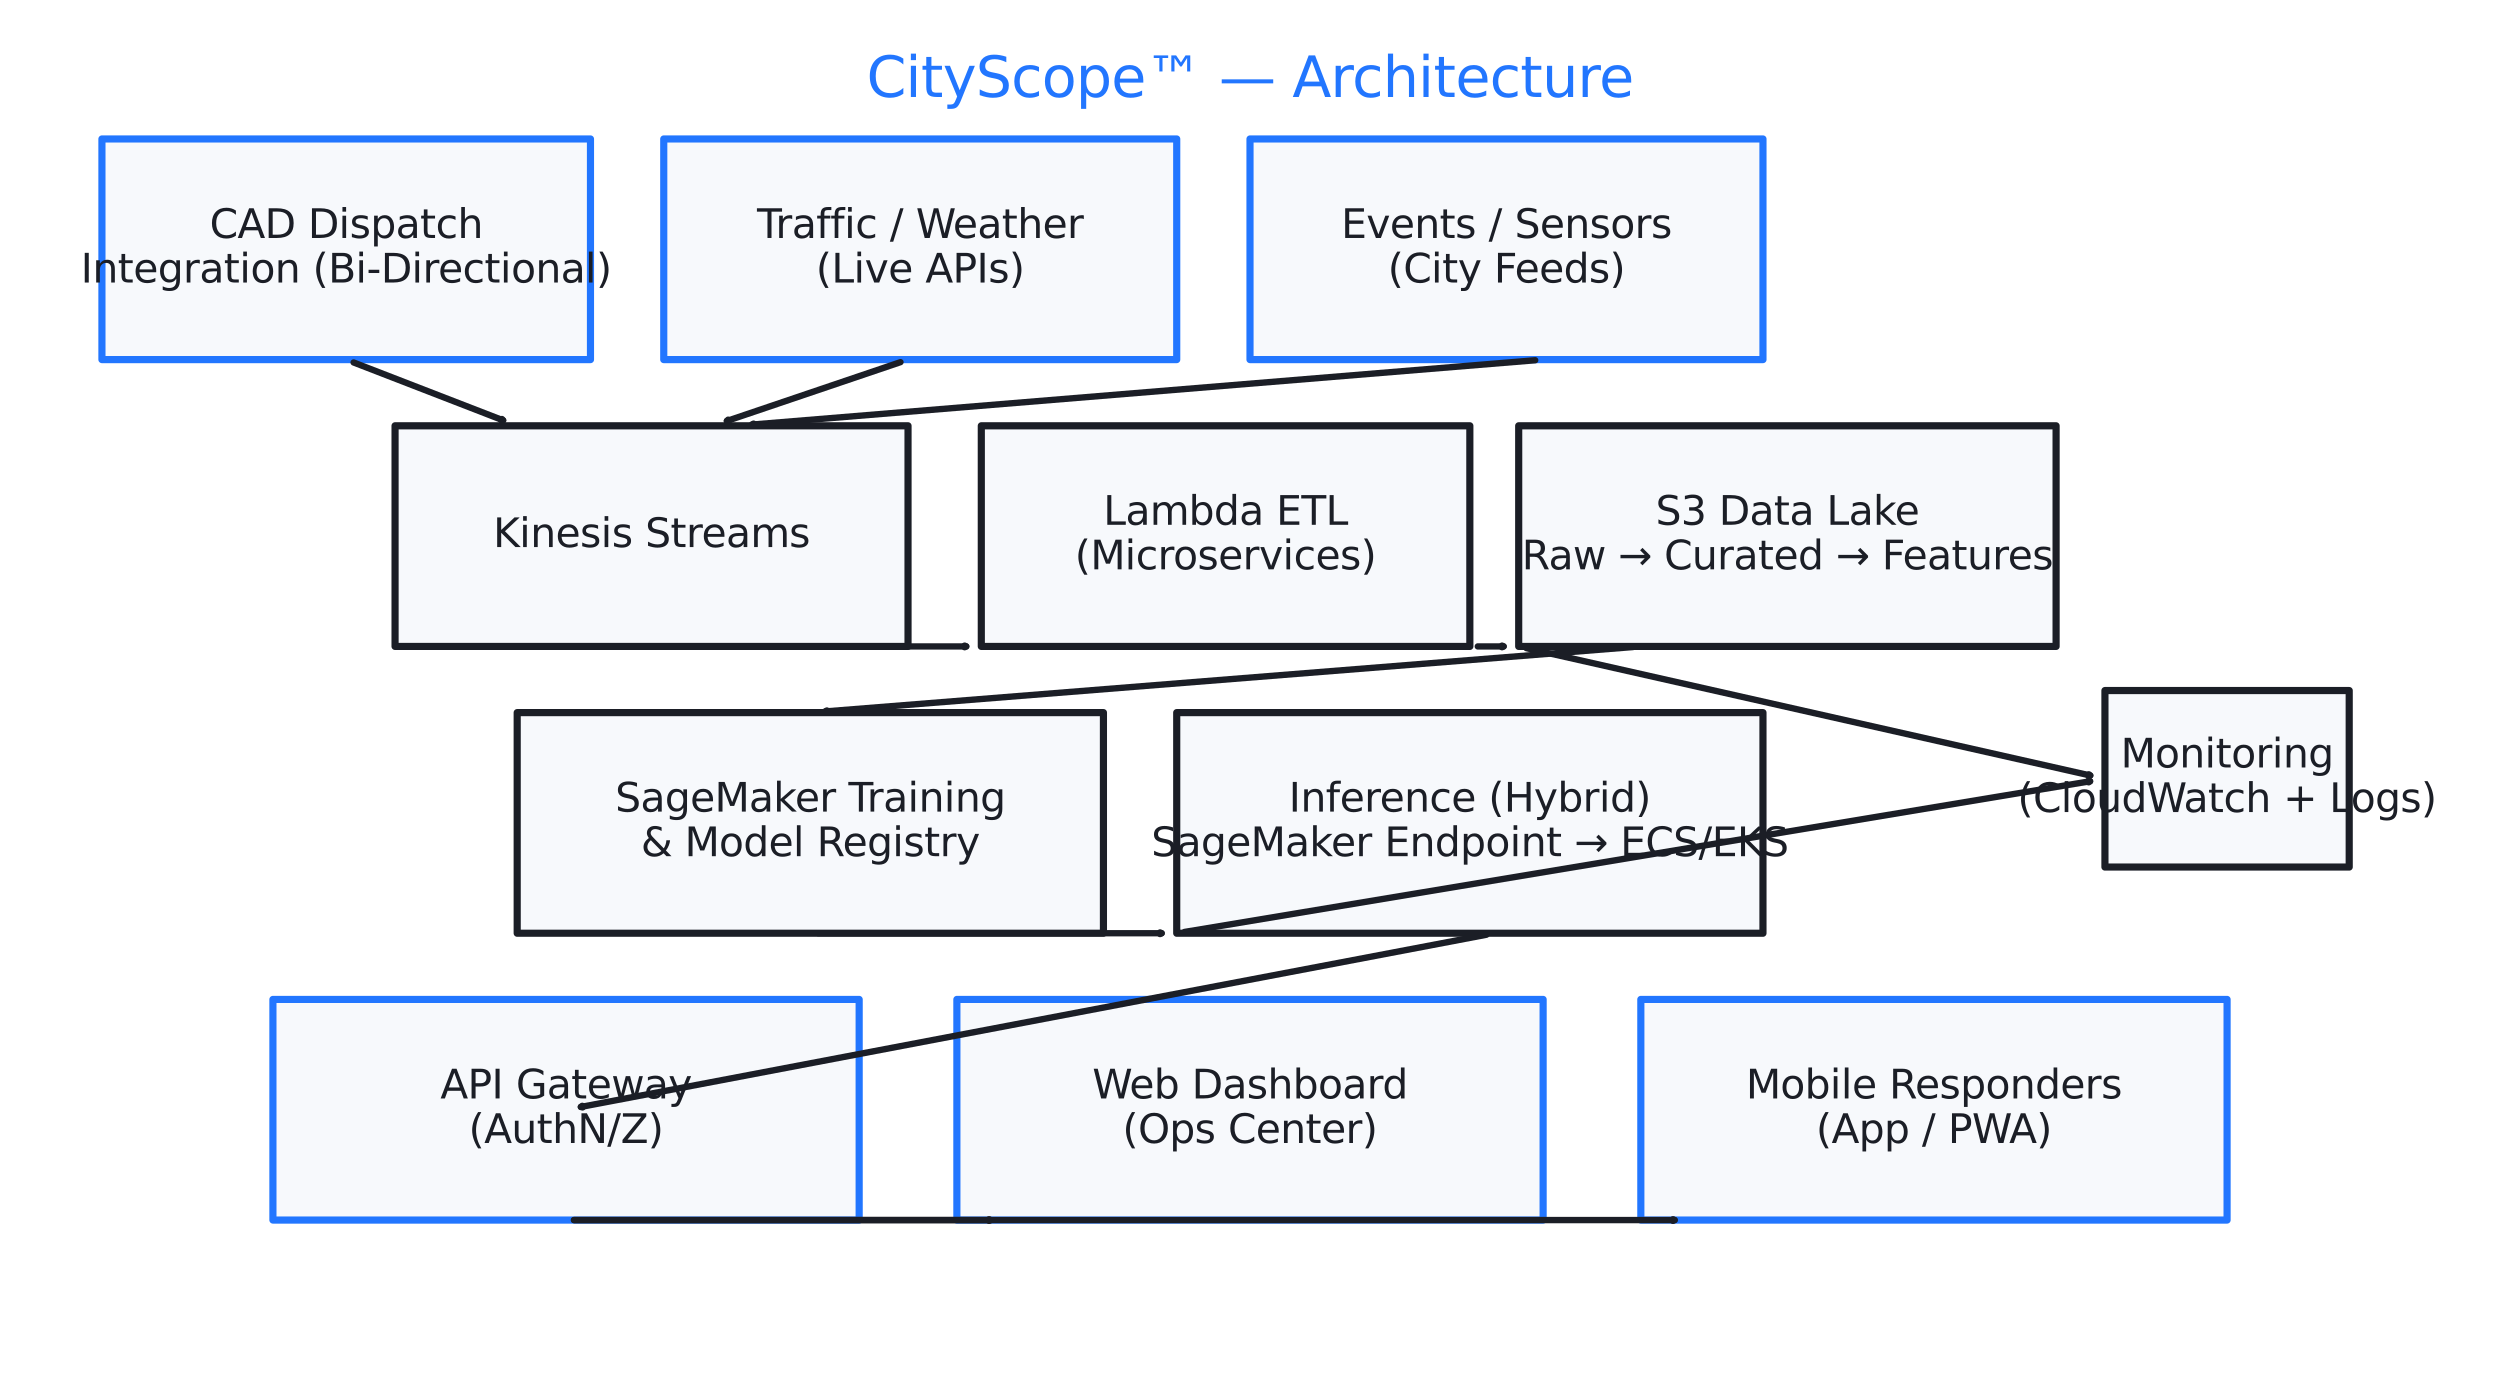 <?xml version="1.0" encoding="utf-8" standalone="no"?>
<!DOCTYPE svg PUBLIC "-//W3C//DTD SVG 1.1//EN"
  "http://www.w3.org/Graphics/SVG/1.1/DTD/svg11.dtd">
<svg xmlns:xlink="http://www.w3.org/1999/xlink" width="628.2pt" height="347.04pt" viewBox="0 0 628.2 347.04" xmlns="http://www.w3.org/2000/svg" version="1.1">
 <defs>
  <style type="text/css">*{stroke-linejoin: round; stroke-linecap: butt}</style>
 </defs>
 <g id="figure_1">
  <g id="patch_1">
   <path d="M 0 347.04 
L 628.2 347.04 
L 628.2 -0 
L 0 -0 
z
" style="fill: #ffffff"/>
  </g>
  <g id="axes_1">
   <g id="patch_2">
    <path d="M 25.614 90.36 
L 148.374 90.36 
L 148.374 34.92 
L 25.614 34.92 
z
" clip-path="url(#p65d0dfa001)" style="fill: #f7f9fc; stroke: #2276ff; stroke-width: 1.8; stroke-linejoin: miter"/>
   </g>
   <g id="patch_3">
    <path d="M 166.788 90.36 
L 295.686 90.36 
L 295.686 34.92 
L 166.788 34.92 
z
" clip-path="url(#p65d0dfa001)" style="fill: #f7f9fc; stroke: #2276ff; stroke-width: 1.8; stroke-linejoin: miter"/>
   </g>
   <g id="patch_4">
    <path d="M 314.1 90.36 
L 442.998 90.36 
L 442.998 34.92 
L 314.1 34.92 
z
" clip-path="url(#p65d0dfa001)" style="fill: #f7f9fc; stroke: #2276ff; stroke-width: 1.8; stroke-linejoin: miter"/>
   </g>
   <g id="patch_5">
    <path d="M 99.27 162.432 
L 228.168 162.432 
L 228.168 106.992 
L 99.27 106.992 
z
" clip-path="url(#p65d0dfa001)" style="fill: #f7f9fc; stroke: #1b1e26; stroke-width: 1.8; stroke-linejoin: miter"/>
   </g>
   <g id="patch_6">
    <path d="M 246.582 162.432 
L 369.342 162.432 
L 369.342 106.992 
L 246.582 106.992 
z
" clip-path="url(#p65d0dfa001)" style="fill: #f7f9fc; stroke: #1b1e26; stroke-width: 1.8; stroke-linejoin: miter"/>
   </g>
   <g id="patch_7">
    <path d="M 381.618 162.432 
L 516.654 162.432 
L 516.654 106.992 
L 381.618 106.992 
z
" clip-path="url(#p65d0dfa001)" style="fill: #f7f9fc; stroke: #1b1e26; stroke-width: 1.8; stroke-linejoin: miter"/>
   </g>
   <g id="patch_8">
    <path d="M 129.96 234.504 
L 277.272 234.504 
L 277.272 179.064 
L 129.96 179.064 
z
" clip-path="url(#p65d0dfa001)" style="fill: #f7f9fc; stroke: #1b1e26; stroke-width: 1.8; stroke-linejoin: miter"/>
   </g>
   <g id="patch_9">
    <path d="M 295.686 234.504 
L 442.998 234.504 
L 442.998 179.064 
L 295.686 179.064 
z
" clip-path="url(#p65d0dfa001)" style="fill: #f7f9fc; stroke: #1b1e26; stroke-width: 1.8; stroke-linejoin: miter"/>
   </g>
   <g id="patch_10">
    <path d="M 68.58 306.576 
L 215.892 306.576 
L 215.892 251.136 
L 68.58 251.136 
z
" clip-path="url(#p65d0dfa001)" style="fill: #f7f9fc; stroke: #2276ff; stroke-width: 1.8; stroke-linejoin: miter"/>
   </g>
   <g id="patch_11">
    <path d="M 240.444 306.576 
L 387.756 306.576 
L 387.756 251.136 
L 240.444 251.136 
z
" clip-path="url(#p65d0dfa001)" style="fill: #f7f9fc; stroke: #2276ff; stroke-width: 1.8; stroke-linejoin: miter"/>
   </g>
   <g id="patch_12">
    <path d="M 412.308 306.576 
L 559.62 306.576 
L 559.62 251.136 
L 412.308 251.136 
z
" clip-path="url(#p65d0dfa001)" style="fill: #f7f9fc; stroke: #2276ff; stroke-width: 1.8; stroke-linejoin: miter"/>
   </g>
   <g id="patch_13">
    <path d="M 528.93 217.872 
L 590.31 217.872 
L 590.31 173.52 
L 528.93 173.52 
z
" clip-path="url(#p65d0dfa001)" style="fill: #f7f9fc; stroke: #1b1e26; stroke-width: 1.8; stroke-linejoin: miter"/>
   </g>
   <g id="patch_14">
    <path d="M 88.859 91.082 
Q 108.477 98.676 126.428 105.625 
" clip-path="url(#p65d0dfa001)" style="fill: none; stroke: #1b1e26; stroke-width: 1.6; stroke-linecap: round"/>
    <path d="M 126.127 105.294 
L 126.428 105.625 
L 125.983 105.667 
" clip-path="url(#p65d0dfa001)" style="fill: none; stroke: #1b1e26; stroke-width: 1.6; stroke-linecap: round"/>
   </g>
   <g id="patch_15">
    <path d="M 226.271 91.003 
Q 203.614 98.677 182.651 105.777 
" clip-path="url(#p65d0dfa001)" style="fill: none; stroke: #1b1e26; stroke-width: 1.6; stroke-linecap: round"/>
    <path d="M 183.094 105.838 
L 182.651 105.777 
L 182.966 105.459 
" clip-path="url(#p65d0dfa001)" style="fill: none; stroke: #1b1e26; stroke-width: 1.6; stroke-linecap: round"/>
   </g>
   <g id="patch_16">
    <path d="M 385.762 90.524 
Q 286.478 98.676 188.977 106.682 
" clip-path="url(#p65d0dfa001)" style="fill: none; stroke: #1b1e26; stroke-width: 1.6; stroke-linecap: round"/>
    <path d="M 189.392 106.849 
L 188.977 106.682 
L 189.359 106.45 
" clip-path="url(#p65d0dfa001)" style="fill: none; stroke: #1b1e26; stroke-width: 1.6; stroke-linecap: round"/>
   </g>
   <g id="patch_17">
    <path d="M 168.79 162.432 
Q 206.686 162.432 242.794 162.432 
" clip-path="url(#p65d0dfa001)" style="fill: none; stroke: #1b1e26; stroke-width: 1.6; stroke-linecap: round"/>
    <path d="M 242.394 162.232 
L 242.794 162.432 
L 242.394 162.632 
" clip-path="url(#p65d0dfa001)" style="fill: none; stroke: #1b1e26; stroke-width: 1.6; stroke-linecap: round"/>
   </g>
   <g id="patch_18">
    <path d="M 371.341 162.432 
Q 375.48 162.432 377.829 162.432 
" clip-path="url(#p65d0dfa001)" style="fill: none; stroke: #1b1e26; stroke-width: 1.6; stroke-linecap: round"/>
    <path d="M 377.429 162.232 
L 377.829 162.432 
L 377.429 162.632 
" clip-path="url(#p65d0dfa001)" style="fill: none; stroke: #1b1e26; stroke-width: 1.6; stroke-linecap: round"/>
   </g>
   <g id="patch_19">
    <path d="M 410.311 162.591 
Q 307.962 170.748 207.396 178.763 
" clip-path="url(#p65d0dfa001)" style="fill: none; stroke: #1b1e26; stroke-width: 1.6; stroke-linecap: round"/>
    <path d="M 207.81 178.93 
L 207.396 178.763 
L 207.778 178.532 
" clip-path="url(#p65d0dfa001)" style="fill: none; stroke: #1b1e26; stroke-width: 1.6; stroke-linecap: round"/>
   </g>
   <g id="patch_20">
    <path d="M 205.614 234.504 
Q 249.651 234.504 291.899 234.504 
" clip-path="url(#p65d0dfa001)" style="fill: none; stroke: #1b1e26; stroke-width: 1.6; stroke-linecap: round"/>
    <path d="M 291.499 234.304 
L 291.899 234.504 
L 291.499 234.704 
" clip-path="url(#p65d0dfa001)" style="fill: none; stroke: #1b1e26; stroke-width: 1.6; stroke-linecap: round"/>
   </g>
   <g id="patch_21">
    <path d="M 373.512 234.878 
Q 258.857 256.68 145.959 278.148 
" clip-path="url(#p65d0dfa001)" style="fill: none; stroke: #1b1e26; stroke-width: 1.6; stroke-linecap: round"/>
    <path d="M 146.389 278.27 
L 145.959 278.148 
L 146.315 277.877 
" clip-path="url(#p65d0dfa001)" style="fill: none; stroke: #1b1e26; stroke-width: 1.6; stroke-linecap: round"/>
   </g>
   <g id="patch_22">
    <path d="M 144.235 306.576 
Q 197.476 306.576 248.928 306.576 
" clip-path="url(#p65d0dfa001)" style="fill: none; stroke: #1b1e26; stroke-width: 1.6; stroke-linecap: round"/>
    <path d="M 248.528 306.376 
L 248.928 306.576 
L 248.528 306.776 
" clip-path="url(#p65d0dfa001)" style="fill: none; stroke: #1b1e26; stroke-width: 1.6; stroke-linecap: round"/>
   </g>
   <g id="patch_23">
    <path d="M 144.239 306.576 
Q 283.413 306.576 420.797 306.576 
" clip-path="url(#p65d0dfa001)" style="fill: none; stroke: #1b1e26; stroke-width: 1.6; stroke-linecap: round"/>
    <path d="M 420.397 306.376 
L 420.797 306.576 
L 420.397 306.776 
" clip-path="url(#p65d0dfa001)" style="fill: none; stroke: #1b1e26; stroke-width: 1.6; stroke-linecap: round"/>
   </g>
   <g id="patch_24">
    <path d="M 383.565 162.872 
Q 455.274 179.064 525.238 194.862 
" clip-path="url(#p65d0dfa001)" style="fill: none; stroke: #1b1e26; stroke-width: 1.6; stroke-linecap: round"/>
    <path d="M 524.891 194.579 
L 525.238 194.862 
L 524.803 194.969 
" clip-path="url(#p65d0dfa001)" style="fill: none; stroke: #1b1e26; stroke-width: 1.6; stroke-linecap: round"/>
   </g>
   <g id="patch_25">
    <path d="M 297.661 234.175 
Q 412.309 215.1 525.193 196.318 
" clip-path="url(#p65d0dfa001)" style="fill: none; stroke: #1b1e26; stroke-width: 1.6; stroke-linecap: round"/>
    <path d="M 524.765 196.186 
L 525.193 196.318 
L 524.831 196.581 
" clip-path="url(#p65d0dfa001)" style="fill: none; stroke: #1b1e26; stroke-width: 1.6; stroke-linecap: round"/>
   </g>
   <g id="text_1">
    <!-- CityScope™ — Architecture -->
    <g style="fill: #2276ff" transform="translate(217.757 24.369) scale(0.14 -0.14)">
     <defs>
      <path id="DejaVuSans-43" d="M 4122 4306 
L 4122 3641 
Q 3803 3938 3442 4084 
Q 3081 4231 2675 4231 
Q 1875 4231 1450 3742 
Q 1025 3253 1025 2328 
Q 1025 1406 1450 917 
Q 1875 428 2675 428 
Q 3081 428 3442 575 
Q 3803 722 4122 1019 
L 4122 359 
Q 3791 134 3420 21 
Q 3050 -91 2638 -91 
Q 1578 -91 968 557 
Q 359 1206 359 2328 
Q 359 3453 968 4101 
Q 1578 4750 2638 4750 
Q 3056 4750 3426 4639 
Q 3797 4528 4122 4306 
z
" transform="scale(0.016)"/>
      <path id="DejaVuSans-69" d="M 603 3500 
L 1178 3500 
L 1178 0 
L 603 0 
L 603 3500 
z
M 603 4863 
L 1178 4863 
L 1178 4134 
L 603 4134 
L 603 4863 
z
" transform="scale(0.016)"/>
      <path id="DejaVuSans-74" d="M 1172 4494 
L 1172 3500 
L 2356 3500 
L 2356 3053 
L 1172 3053 
L 1172 1153 
Q 1172 725 1289 603 
Q 1406 481 1766 481 
L 2356 481 
L 2356 0 
L 1766 0 
Q 1100 0 847 248 
Q 594 497 594 1153 
L 594 3053 
L 172 3053 
L 172 3500 
L 594 3500 
L 594 4494 
L 1172 4494 
z
" transform="scale(0.016)"/>
      <path id="DejaVuSans-79" d="M 2059 -325 
Q 1816 -950 1584 -1140 
Q 1353 -1331 966 -1331 
L 506 -1331 
L 506 -850 
L 844 -850 
Q 1081 -850 1212 -737 
Q 1344 -625 1503 -206 
L 1606 56 
L 191 3500 
L 800 3500 
L 1894 763 
L 2988 3500 
L 3597 3500 
L 2059 -325 
z
" transform="scale(0.016)"/>
      <path id="DejaVuSans-53" d="M 3425 4513 
L 3425 3897 
Q 3066 4069 2747 4153 
Q 2428 4238 2131 4238 
Q 1616 4238 1336 4038 
Q 1056 3838 1056 3469 
Q 1056 3159 1242 3001 
Q 1428 2844 1947 2747 
L 2328 2669 
Q 3034 2534 3370 2195 
Q 3706 1856 3706 1288 
Q 3706 609 3251 259 
Q 2797 -91 1919 -91 
Q 1588 -91 1214 -16 
Q 841 59 441 206 
L 441 856 
Q 825 641 1194 531 
Q 1563 422 1919 422 
Q 2459 422 2753 634 
Q 3047 847 3047 1241 
Q 3047 1584 2836 1778 
Q 2625 1972 2144 2069 
L 1759 2144 
Q 1053 2284 737 2584 
Q 422 2884 422 3419 
Q 422 4038 858 4394 
Q 1294 4750 2059 4750 
Q 2388 4750 2728 4690 
Q 3069 4631 3425 4513 
z
" transform="scale(0.016)"/>
      <path id="DejaVuSans-63" d="M 3122 3366 
L 3122 2828 
Q 2878 2963 2633 3030 
Q 2388 3097 2138 3097 
Q 1578 3097 1268 2742 
Q 959 2388 959 1747 
Q 959 1106 1268 751 
Q 1578 397 2138 397 
Q 2388 397 2633 464 
Q 2878 531 3122 666 
L 3122 134 
Q 2881 22 2623 -34 
Q 2366 -91 2075 -91 
Q 1284 -91 818 406 
Q 353 903 353 1747 
Q 353 2603 823 3093 
Q 1294 3584 2113 3584 
Q 2378 3584 2631 3529 
Q 2884 3475 3122 3366 
z
" transform="scale(0.016)"/>
      <path id="DejaVuSans-6f" d="M 1959 3097 
Q 1497 3097 1228 2736 
Q 959 2375 959 1747 
Q 959 1119 1226 758 
Q 1494 397 1959 397 
Q 2419 397 2687 759 
Q 2956 1122 2956 1747 
Q 2956 2369 2687 2733 
Q 2419 3097 1959 3097 
z
M 1959 3584 
Q 2709 3584 3137 3096 
Q 3566 2609 3566 1747 
Q 3566 888 3137 398 
Q 2709 -91 1959 -91 
Q 1206 -91 779 398 
Q 353 888 353 1747 
Q 353 2609 779 3096 
Q 1206 3584 1959 3584 
z
" transform="scale(0.016)"/>
      <path id="DejaVuSans-70" d="M 1159 525 
L 1159 -1331 
L 581 -1331 
L 581 3500 
L 1159 3500 
L 1159 2969 
Q 1341 3281 1617 3432 
Q 1894 3584 2278 3584 
Q 2916 3584 3314 3078 
Q 3713 2572 3713 1747 
Q 3713 922 3314 415 
Q 2916 -91 2278 -91 
Q 1894 -91 1617 61 
Q 1341 213 1159 525 
z
M 3116 1747 
Q 3116 2381 2855 2742 
Q 2594 3103 2138 3103 
Q 1681 3103 1420 2742 
Q 1159 2381 1159 1747 
Q 1159 1113 1420 752 
Q 1681 391 2138 391 
Q 2594 391 2855 752 
Q 3116 1113 3116 1747 
z
" transform="scale(0.016)"/>
      <path id="DejaVuSans-65" d="M 3597 1894 
L 3597 1613 
L 953 1613 
Q 991 1019 1311 708 
Q 1631 397 2203 397 
Q 2534 397 2845 478 
Q 3156 559 3463 722 
L 3463 178 
Q 3153 47 2828 -22 
Q 2503 -91 2169 -91 
Q 1331 -91 842 396 
Q 353 884 353 1716 
Q 353 2575 817 3079 
Q 1281 3584 2069 3584 
Q 2775 3584 3186 3129 
Q 3597 2675 3597 1894 
z
M 3022 2063 
Q 3016 2534 2758 2815 
Q 2500 3097 2075 3097 
Q 1594 3097 1305 2825 
Q 1016 2553 972 2059 
L 3022 2063 
z
" transform="scale(0.016)"/>
      <path id="DejaVuSans-2122" d="M 3431 4666 
L 3975 3866 
L 4488 4666 
L 5019 4666 
L 5019 2859 
L 4666 2859 
L 4666 4372 
L 4056 3425 
L 3884 3425 
L 3250 4372 
L 3250 2859 
L 2894 2859 
L 2894 4666 
L 3431 4666 
z
M 2541 4666 
L 2541 4372 
L 1906 4372 
L 1906 2859 
L 1550 2859 
L 1550 4372 
L 922 4372 
L 922 4666 
L 2541 4666 
z
" transform="scale(0.016)"/>
      <path id="DejaVuSans-20" transform="scale(0.016)"/>
      <path id="DejaVuSans-2014" d="M 313 1978 
L 6088 1978 
L 6088 1528 
L 313 1528 
L 313 1978 
z
" transform="scale(0.016)"/>
      <path id="DejaVuSans-41" d="M 2188 4044 
L 1331 1722 
L 3047 1722 
L 2188 4044 
z
M 1831 4666 
L 2547 4666 
L 4325 0 
L 3669 0 
L 3244 1197 
L 1141 1197 
L 716 0 
L 50 0 
L 1831 4666 
z
" transform="scale(0.016)"/>
      <path id="DejaVuSans-72" d="M 2631 2963 
Q 2534 3019 2420 3045 
Q 2306 3072 2169 3072 
Q 1681 3072 1420 2755 
Q 1159 2438 1159 1844 
L 1159 0 
L 581 0 
L 581 3500 
L 1159 3500 
L 1159 2956 
Q 1341 3275 1631 3429 
Q 1922 3584 2338 3584 
Q 2397 3584 2469 3576 
Q 2541 3569 2628 3553 
L 2631 2963 
z
" transform="scale(0.016)"/>
      <path id="DejaVuSans-68" d="M 3513 2113 
L 3513 0 
L 2938 0 
L 2938 2094 
Q 2938 2591 2744 2837 
Q 2550 3084 2163 3084 
Q 1697 3084 1428 2787 
Q 1159 2491 1159 1978 
L 1159 0 
L 581 0 
L 581 4863 
L 1159 4863 
L 1159 2956 
Q 1366 3272 1645 3428 
Q 1925 3584 2291 3584 
Q 2894 3584 3203 3211 
Q 3513 2838 3513 2113 
z
" transform="scale(0.016)"/>
      <path id="DejaVuSans-75" d="M 544 1381 
L 544 3500 
L 1119 3500 
L 1119 1403 
Q 1119 906 1312 657 
Q 1506 409 1894 409 
Q 2359 409 2629 706 
Q 2900 1003 2900 1516 
L 2900 3500 
L 3475 3500 
L 3475 0 
L 2900 0 
L 2900 538 
Q 2691 219 2414 64 
Q 2138 -91 1772 -91 
Q 1169 -91 856 284 
Q 544 659 544 1381 
z
M 1991 3584 
L 1991 3584 
z
" transform="scale(0.016)"/>
     </defs>
     <use xlink:href="#DejaVuSans-43"/>
     <use xlink:href="#DejaVuSans-69" x="69.824"/>
     <use xlink:href="#DejaVuSans-74" x="97.607"/>
     <use xlink:href="#DejaVuSans-79" x="136.816"/>
     <use xlink:href="#DejaVuSans-53" x="195.996"/>
     <use xlink:href="#DejaVuSans-63" x="259.473"/>
     <use xlink:href="#DejaVuSans-6f" x="314.453"/>
     <use xlink:href="#DejaVuSans-70" x="375.635"/>
     <use xlink:href="#DejaVuSans-65" x="439.111"/>
     <use xlink:href="#DejaVuSans-2122" x="500.635"/>
     <use xlink:href="#DejaVuSans-20" x="600.635"/>
     <use xlink:href="#DejaVuSans-2014" x="632.422"/>
     <use xlink:href="#DejaVuSans-20" x="732.422"/>
     <use xlink:href="#DejaVuSans-41" x="764.209"/>
     <use xlink:href="#DejaVuSans-72" x="832.617"/>
     <use xlink:href="#DejaVuSans-63" x="871.48"/>
     <use xlink:href="#DejaVuSans-68" x="926.461"/>
     <use xlink:href="#DejaVuSans-69" x="989.84"/>
     <use xlink:href="#DejaVuSans-74" x="1017.623"/>
     <use xlink:href="#DejaVuSans-65" x="1056.832"/>
     <use xlink:href="#DejaVuSans-63" x="1118.355"/>
     <use xlink:href="#DejaVuSans-74" x="1173.336"/>
     <use xlink:href="#DejaVuSans-75" x="1212.545"/>
     <use xlink:href="#DejaVuSans-72" x="1275.924"/>
     <use xlink:href="#DejaVuSans-65" x="1314.787"/>
    </g>
   </g>
   <g id="text_2">
    <!-- CAD Dispatch -->
    <g style="fill: #1b1e26" transform="translate(52.683 59.8) scale(0.1 -0.1)">
     <defs>
      <path id="DejaVuSans-44" d="M 1259 4147 
L 1259 519 
L 2022 519 
Q 2988 519 3436 956 
Q 3884 1394 3884 2338 
Q 3884 3275 3436 3711 
Q 2988 4147 2022 4147 
L 1259 4147 
z
M 628 4666 
L 1925 4666 
Q 3281 4666 3915 4102 
Q 4550 3538 4550 2338 
Q 4550 1131 3912 565 
Q 3275 0 1925 0 
L 628 0 
L 628 4666 
z
" transform="scale(0.016)"/>
      <path id="DejaVuSans-73" d="M 2834 3397 
L 2834 2853 
Q 2591 2978 2328 3040 
Q 2066 3103 1784 3103 
Q 1356 3103 1142 2972 
Q 928 2841 928 2578 
Q 928 2378 1081 2264 
Q 1234 2150 1697 2047 
L 1894 2003 
Q 2506 1872 2764 1633 
Q 3022 1394 3022 966 
Q 3022 478 2636 193 
Q 2250 -91 1575 -91 
Q 1294 -91 989 -36 
Q 684 19 347 128 
L 347 722 
Q 666 556 975 473 
Q 1284 391 1588 391 
Q 1994 391 2212 530 
Q 2431 669 2431 922 
Q 2431 1156 2273 1281 
Q 2116 1406 1581 1522 
L 1381 1569 
Q 847 1681 609 1914 
Q 372 2147 372 2553 
Q 372 3047 722 3315 
Q 1072 3584 1716 3584 
Q 2034 3584 2315 3537 
Q 2597 3491 2834 3397 
z
" transform="scale(0.016)"/>
      <path id="DejaVuSans-61" d="M 2194 1759 
Q 1497 1759 1228 1600 
Q 959 1441 959 1056 
Q 959 750 1161 570 
Q 1363 391 1709 391 
Q 2188 391 2477 730 
Q 2766 1069 2766 1631 
L 2766 1759 
L 2194 1759 
z
M 3341 1997 
L 3341 0 
L 2766 0 
L 2766 531 
Q 2569 213 2275 61 
Q 1981 -91 1556 -91 
Q 1019 -91 701 211 
Q 384 513 384 1019 
Q 384 1609 779 1909 
Q 1175 2209 1959 2209 
L 2766 2209 
L 2766 2266 
Q 2766 2663 2505 2880 
Q 2244 3097 1772 3097 
Q 1472 3097 1187 3025 
Q 903 2953 641 2809 
L 641 3341 
Q 956 3463 1253 3523 
Q 1550 3584 1831 3584 
Q 2591 3584 2966 3190 
Q 3341 2797 3341 1997 
z
" transform="scale(0.016)"/>
     </defs>
     <use xlink:href="#DejaVuSans-43"/>
     <use xlink:href="#DejaVuSans-41" x="69.824"/>
     <use xlink:href="#DejaVuSans-44" x="138.232"/>
     <use xlink:href="#DejaVuSans-20" x="215.234"/>
     <use xlink:href="#DejaVuSans-44" x="247.021"/>
     <use xlink:href="#DejaVuSans-69" x="324.023"/>
     <use xlink:href="#DejaVuSans-73" x="351.807"/>
     <use xlink:href="#DejaVuSans-70" x="403.906"/>
     <use xlink:href="#DejaVuSans-61" x="467.383"/>
     <use xlink:href="#DejaVuSans-74" x="528.662"/>
     <use xlink:href="#DejaVuSans-63" x="567.871"/>
     <use xlink:href="#DejaVuSans-68" x="622.852"/>
    </g>
    <!-- Integration (Bi‑Directional) -->
    <g style="fill: #1b1e26" transform="translate(20.29 70.998) scale(0.1 -0.1)">
     <defs>
      <path id="DejaVuSans-49" d="M 628 4666 
L 1259 4666 
L 1259 0 
L 628 0 
L 628 4666 
z
" transform="scale(0.016)"/>
      <path id="DejaVuSans-6e" d="M 3513 2113 
L 3513 0 
L 2938 0 
L 2938 2094 
Q 2938 2591 2744 2837 
Q 2550 3084 2163 3084 
Q 1697 3084 1428 2787 
Q 1159 2491 1159 1978 
L 1159 0 
L 581 0 
L 581 3500 
L 1159 3500 
L 1159 2956 
Q 1366 3272 1645 3428 
Q 1925 3584 2291 3584 
Q 2894 3584 3203 3211 
Q 3513 2838 3513 2113 
z
" transform="scale(0.016)"/>
      <path id="DejaVuSans-67" d="M 2906 1791 
Q 2906 2416 2648 2759 
Q 2391 3103 1925 3103 
Q 1463 3103 1205 2759 
Q 947 2416 947 1791 
Q 947 1169 1205 825 
Q 1463 481 1925 481 
Q 2391 481 2648 825 
Q 2906 1169 2906 1791 
z
M 3481 434 
Q 3481 -459 3084 -895 
Q 2688 -1331 1869 -1331 
Q 1566 -1331 1297 -1286 
Q 1028 -1241 775 -1147 
L 775 -588 
Q 1028 -725 1275 -790 
Q 1522 -856 1778 -856 
Q 2344 -856 2625 -561 
Q 2906 -266 2906 331 
L 2906 616 
Q 2728 306 2450 153 
Q 2172 0 1784 0 
Q 1141 0 747 490 
Q 353 981 353 1791 
Q 353 2603 747 3093 
Q 1141 3584 1784 3584 
Q 2172 3584 2450 3431 
Q 2728 3278 2906 2969 
L 2906 3500 
L 3481 3500 
L 3481 434 
z
" transform="scale(0.016)"/>
      <path id="DejaVuSans-28" d="M 1984 4856 
Q 1566 4138 1362 3434 
Q 1159 2731 1159 2009 
Q 1159 1288 1364 580 
Q 1569 -128 1984 -844 
L 1484 -844 
Q 1016 -109 783 600 
Q 550 1309 550 2009 
Q 550 2706 781 3412 
Q 1013 4119 1484 4856 
L 1984 4856 
z
" transform="scale(0.016)"/>
      <path id="DejaVuSans-42" d="M 1259 2228 
L 1259 519 
L 2272 519 
Q 2781 519 3026 730 
Q 3272 941 3272 1375 
Q 3272 1813 3026 2020 
Q 2781 2228 2272 2228 
L 1259 2228 
z
M 1259 4147 
L 1259 2741 
L 2194 2741 
Q 2656 2741 2882 2914 
Q 3109 3088 3109 3444 
Q 3109 3797 2882 3972 
Q 2656 4147 2194 4147 
L 1259 4147 
z
M 628 4666 
L 2241 4666 
Q 2963 4666 3353 4366 
Q 3744 4066 3744 3513 
Q 3744 3084 3544 2831 
Q 3344 2578 2956 2516 
Q 3422 2416 3680 2098 
Q 3938 1781 3938 1306 
Q 3938 681 3513 340 
Q 3088 0 2303 0 
L 628 0 
L 628 4666 
z
" transform="scale(0.016)"/>
      <path id="DejaVuSans-2011" d="M 313 2009 
L 1997 2009 
L 1997 1497 
L 313 1497 
L 313 2009 
z
" transform="scale(0.016)"/>
      <path id="DejaVuSans-6c" d="M 603 4863 
L 1178 4863 
L 1178 0 
L 603 0 
L 603 4863 
z
" transform="scale(0.016)"/>
      <path id="DejaVuSans-29" d="M 513 4856 
L 1013 4856 
Q 1481 4119 1714 3412 
Q 1947 2706 1947 2009 
Q 1947 1309 1714 600 
Q 1481 -109 1013 -844 
L 513 -844 
Q 928 -128 1133 580 
Q 1338 1288 1338 2009 
Q 1338 2731 1133 3434 
Q 928 4138 513 4856 
z
" transform="scale(0.016)"/>
     </defs>
     <use xlink:href="#DejaVuSans-49"/>
     <use xlink:href="#DejaVuSans-6e" x="29.492"/>
     <use xlink:href="#DejaVuSans-74" x="92.871"/>
     <use xlink:href="#DejaVuSans-65" x="132.08"/>
     <use xlink:href="#DejaVuSans-67" x="193.604"/>
     <use xlink:href="#DejaVuSans-72" x="257.08"/>
     <use xlink:href="#DejaVuSans-61" x="298.193"/>
     <use xlink:href="#DejaVuSans-74" x="359.473"/>
     <use xlink:href="#DejaVuSans-69" x="398.682"/>
     <use xlink:href="#DejaVuSans-6f" x="426.465"/>
     <use xlink:href="#DejaVuSans-6e" x="487.646"/>
     <use xlink:href="#DejaVuSans-20" x="551.025"/>
     <use xlink:href="#DejaVuSans-28" x="582.812"/>
     <use xlink:href="#DejaVuSans-42" x="621.826"/>
     <use xlink:href="#DejaVuSans-69" x="690.43"/>
     <use xlink:href="#DejaVuSans-2011" x="718.213"/>
     <use xlink:href="#DejaVuSans-44" x="754.297"/>
     <use xlink:href="#DejaVuSans-69" x="831.299"/>
     <use xlink:href="#DejaVuSans-72" x="859.082"/>
     <use xlink:href="#DejaVuSans-65" x="897.945"/>
     <use xlink:href="#DejaVuSans-63" x="959.469"/>
     <use xlink:href="#DejaVuSans-74" x="1014.449"/>
     <use xlink:href="#DejaVuSans-69" x="1053.658"/>
     <use xlink:href="#DejaVuSans-6f" x="1081.441"/>
     <use xlink:href="#DejaVuSans-6e" x="1142.623"/>
     <use xlink:href="#DejaVuSans-61" x="1206.002"/>
     <use xlink:href="#DejaVuSans-6c" x="1267.281"/>
     <use xlink:href="#DejaVuSans-29" x="1295.064"/>
    </g>
   </g>
   <g id="text_3">
    <!-- Traffic / Weather -->
    <g style="fill: #1b1e26" transform="translate(190.228 59.8) scale(0.1 -0.1)">
     <defs>
      <path id="DejaVuSans-54" d="M -19 4666 
L 3928 4666 
L 3928 4134 
L 2272 4134 
L 2272 0 
L 1638 0 
L 1638 4134 
L -19 4134 
L -19 4666 
z
" transform="scale(0.016)"/>
      <path id="DejaVuSans-66" d="M 2375 4863 
L 2375 4384 
L 1825 4384 
Q 1516 4384 1395 4259 
Q 1275 4134 1275 3809 
L 1275 3500 
L 2222 3500 
L 2222 3053 
L 1275 3053 
L 1275 0 
L 697 0 
L 697 3053 
L 147 3053 
L 147 3500 
L 697 3500 
L 697 3744 
Q 697 4328 969 4595 
Q 1241 4863 1831 4863 
L 2375 4863 
z
" transform="scale(0.016)"/>
      <path id="DejaVuSans-2f" d="M 1625 4666 
L 2156 4666 
L 531 -594 
L 0 -594 
L 1625 4666 
z
" transform="scale(0.016)"/>
      <path id="DejaVuSans-57" d="M 213 4666 
L 850 4666 
L 1831 722 
L 2809 4666 
L 3519 4666 
L 4500 722 
L 5478 4666 
L 6119 4666 
L 4947 0 
L 4153 0 
L 3169 4050 
L 2175 0 
L 1381 0 
L 213 4666 
z
" transform="scale(0.016)"/>
     </defs>
     <use xlink:href="#DejaVuSans-54"/>
     <use xlink:href="#DejaVuSans-72" x="46.334"/>
     <use xlink:href="#DejaVuSans-61" x="87.447"/>
     <use xlink:href="#DejaVuSans-66" x="148.727"/>
     <use xlink:href="#DejaVuSans-66" x="183.932"/>
     <use xlink:href="#DejaVuSans-69" x="219.137"/>
     <use xlink:href="#DejaVuSans-63" x="246.92"/>
     <use xlink:href="#DejaVuSans-20" x="301.9"/>
     <use xlink:href="#DejaVuSans-2f" x="333.688"/>
     <use xlink:href="#DejaVuSans-20" x="367.379"/>
     <use xlink:href="#DejaVuSans-57" x="399.166"/>
     <use xlink:href="#DejaVuSans-65" x="492.168"/>
     <use xlink:href="#DejaVuSans-61" x="553.691"/>
     <use xlink:href="#DejaVuSans-74" x="614.971"/>
     <use xlink:href="#DejaVuSans-68" x="654.18"/>
     <use xlink:href="#DejaVuSans-65" x="717.559"/>
     <use xlink:href="#DejaVuSans-72" x="779.082"/>
    </g>
    <!-- (Live APIs) -->
    <g style="fill: #1b1e26" transform="translate(205.021 70.998) scale(0.1 -0.1)">
     <defs>
      <path id="DejaVuSans-4c" d="M 628 4666 
L 1259 4666 
L 1259 531 
L 3531 531 
L 3531 0 
L 628 0 
L 628 4666 
z
" transform="scale(0.016)"/>
      <path id="DejaVuSans-76" d="M 191 3500 
L 800 3500 
L 1894 563 
L 2988 3500 
L 3597 3500 
L 2284 0 
L 1503 0 
L 191 3500 
z
" transform="scale(0.016)"/>
      <path id="DejaVuSans-50" d="M 1259 4147 
L 1259 2394 
L 2053 2394 
Q 2494 2394 2734 2622 
Q 2975 2850 2975 3272 
Q 2975 3691 2734 3919 
Q 2494 4147 2053 4147 
L 1259 4147 
z
M 628 4666 
L 2053 4666 
Q 2838 4666 3239 4311 
Q 3641 3956 3641 3272 
Q 3641 2581 3239 2228 
Q 2838 1875 2053 1875 
L 1259 1875 
L 1259 0 
L 628 0 
L 628 4666 
z
" transform="scale(0.016)"/>
     </defs>
     <use xlink:href="#DejaVuSans-28"/>
     <use xlink:href="#DejaVuSans-4c" x="39.014"/>
     <use xlink:href="#DejaVuSans-69" x="94.727"/>
     <use xlink:href="#DejaVuSans-76" x="122.51"/>
     <use xlink:href="#DejaVuSans-65" x="181.689"/>
     <use xlink:href="#DejaVuSans-20" x="243.213"/>
     <use xlink:href="#DejaVuSans-41" x="275"/>
     <use xlink:href="#DejaVuSans-50" x="343.408"/>
     <use xlink:href="#DejaVuSans-49" x="403.711"/>
     <use xlink:href="#DejaVuSans-73" x="433.203"/>
     <use xlink:href="#DejaVuSans-29" x="485.303"/>
    </g>
   </g>
   <g id="text_4">
    <!-- Events / Sensors -->
    <g style="fill: #1b1e26" transform="translate(337.014 59.8) scale(0.1 -0.1)">
     <defs>
      <path id="DejaVuSans-45" d="M 628 4666 
L 3578 4666 
L 3578 4134 
L 1259 4134 
L 1259 2753 
L 3481 2753 
L 3481 2222 
L 1259 2222 
L 1259 531 
L 3634 531 
L 3634 0 
L 628 0 
L 628 4666 
z
" transform="scale(0.016)"/>
     </defs>
     <use xlink:href="#DejaVuSans-45"/>
     <use xlink:href="#DejaVuSans-76" x="63.184"/>
     <use xlink:href="#DejaVuSans-65" x="122.363"/>
     <use xlink:href="#DejaVuSans-6e" x="183.887"/>
     <use xlink:href="#DejaVuSans-74" x="247.266"/>
     <use xlink:href="#DejaVuSans-73" x="286.475"/>
     <use xlink:href="#DejaVuSans-20" x="338.574"/>
     <use xlink:href="#DejaVuSans-2f" x="370.361"/>
     <use xlink:href="#DejaVuSans-20" x="404.053"/>
     <use xlink:href="#DejaVuSans-53" x="435.84"/>
     <use xlink:href="#DejaVuSans-65" x="499.316"/>
     <use xlink:href="#DejaVuSans-6e" x="560.84"/>
     <use xlink:href="#DejaVuSans-73" x="624.219"/>
     <use xlink:href="#DejaVuSans-6f" x="676.318"/>
     <use xlink:href="#DejaVuSans-72" x="737.5"/>
     <use xlink:href="#DejaVuSans-73" x="778.613"/>
    </g>
    <!-- (City Feeds) -->
    <g style="fill: #1b1e26" transform="translate(348.726 70.998) scale(0.1 -0.1)">
     <defs>
      <path id="DejaVuSans-46" d="M 628 4666 
L 3309 4666 
L 3309 4134 
L 1259 4134 
L 1259 2759 
L 3109 2759 
L 3109 2228 
L 1259 2228 
L 1259 0 
L 628 0 
L 628 4666 
z
" transform="scale(0.016)"/>
      <path id="DejaVuSans-64" d="M 2906 2969 
L 2906 4863 
L 3481 4863 
L 3481 0 
L 2906 0 
L 2906 525 
Q 2725 213 2448 61 
Q 2172 -91 1784 -91 
Q 1150 -91 751 415 
Q 353 922 353 1747 
Q 353 2572 751 3078 
Q 1150 3584 1784 3584 
Q 2172 3584 2448 3432 
Q 2725 3281 2906 2969 
z
M 947 1747 
Q 947 1113 1208 752 
Q 1469 391 1925 391 
Q 2381 391 2643 752 
Q 2906 1113 2906 1747 
Q 2906 2381 2643 2742 
Q 2381 3103 1925 3103 
Q 1469 3103 1208 2742 
Q 947 2381 947 1747 
z
" transform="scale(0.016)"/>
     </defs>
     <use xlink:href="#DejaVuSans-28"/>
     <use xlink:href="#DejaVuSans-43" x="39.014"/>
     <use xlink:href="#DejaVuSans-69" x="108.838"/>
     <use xlink:href="#DejaVuSans-74" x="136.621"/>
     <use xlink:href="#DejaVuSans-79" x="175.83"/>
     <use xlink:href="#DejaVuSans-20" x="235.01"/>
     <use xlink:href="#DejaVuSans-46" x="266.797"/>
     <use xlink:href="#DejaVuSans-65" x="318.816"/>
     <use xlink:href="#DejaVuSans-65" x="380.34"/>
     <use xlink:href="#DejaVuSans-64" x="441.863"/>
     <use xlink:href="#DejaVuSans-73" x="505.34"/>
     <use xlink:href="#DejaVuSans-29" x="557.439"/>
    </g>
   </g>
   <g id="text_5">
    <!-- Kinesis Streams -->
    <g style="fill: #1b1e26" transform="translate(123.925 137.471) scale(0.1 -0.1)">
     <defs>
      <path id="DejaVuSans-4b" d="M 628 4666 
L 1259 4666 
L 1259 2694 
L 3353 4666 
L 4166 4666 
L 1850 2491 
L 4331 0 
L 3500 0 
L 1259 2247 
L 1259 0 
L 628 0 
L 628 4666 
z
" transform="scale(0.016)"/>
      <path id="DejaVuSans-6d" d="M 3328 2828 
Q 3544 3216 3844 3400 
Q 4144 3584 4550 3584 
Q 5097 3584 5394 3201 
Q 5691 2819 5691 2113 
L 5691 0 
L 5113 0 
L 5113 2094 
Q 5113 2597 4934 2840 
Q 4756 3084 4391 3084 
Q 3944 3084 3684 2787 
Q 3425 2491 3425 1978 
L 3425 0 
L 2847 0 
L 2847 2094 
Q 2847 2600 2669 2842 
Q 2491 3084 2119 3084 
Q 1678 3084 1418 2786 
Q 1159 2488 1159 1978 
L 1159 0 
L 581 0 
L 581 3500 
L 1159 3500 
L 1159 2956 
Q 1356 3278 1631 3431 
Q 1906 3584 2284 3584 
Q 2666 3584 2933 3390 
Q 3200 3197 3328 2828 
z
" transform="scale(0.016)"/>
     </defs>
     <use xlink:href="#DejaVuSans-4b"/>
     <use xlink:href="#DejaVuSans-69" x="65.576"/>
     <use xlink:href="#DejaVuSans-6e" x="93.359"/>
     <use xlink:href="#DejaVuSans-65" x="156.738"/>
     <use xlink:href="#DejaVuSans-73" x="218.262"/>
     <use xlink:href="#DejaVuSans-69" x="270.361"/>
     <use xlink:href="#DejaVuSans-73" x="298.145"/>
     <use xlink:href="#DejaVuSans-20" x="350.244"/>
     <use xlink:href="#DejaVuSans-53" x="382.031"/>
     <use xlink:href="#DejaVuSans-74" x="445.508"/>
     <use xlink:href="#DejaVuSans-72" x="484.717"/>
     <use xlink:href="#DejaVuSans-65" x="523.58"/>
     <use xlink:href="#DejaVuSans-61" x="585.104"/>
     <use xlink:href="#DejaVuSans-6d" x="646.383"/>
     <use xlink:href="#DejaVuSans-73" x="743.795"/>
    </g>
   </g>
   <g id="text_6">
    <!-- Lambda ETL -->
    <g style="fill: #1b1e26" transform="translate(277.241 131.872) scale(0.1 -0.1)">
     <defs>
      <path id="DejaVuSans-62" d="M 3116 1747 
Q 3116 2381 2855 2742 
Q 2594 3103 2138 3103 
Q 1681 3103 1420 2742 
Q 1159 2381 1159 1747 
Q 1159 1113 1420 752 
Q 1681 391 2138 391 
Q 2594 391 2855 752 
Q 3116 1113 3116 1747 
z
M 1159 2969 
Q 1341 3281 1617 3432 
Q 1894 3584 2278 3584 
Q 2916 3584 3314 3078 
Q 3713 2572 3713 1747 
Q 3713 922 3314 415 
Q 2916 -91 2278 -91 
Q 1894 -91 1617 61 
Q 1341 213 1159 525 
L 1159 0 
L 581 0 
L 581 4863 
L 1159 4863 
L 1159 2969 
z
" transform="scale(0.016)"/>
     </defs>
     <use xlink:href="#DejaVuSans-4c"/>
     <use xlink:href="#DejaVuSans-61" x="55.713"/>
     <use xlink:href="#DejaVuSans-6d" x="116.992"/>
     <use xlink:href="#DejaVuSans-62" x="214.404"/>
     <use xlink:href="#DejaVuSans-64" x="277.881"/>
     <use xlink:href="#DejaVuSans-61" x="341.357"/>
     <use xlink:href="#DejaVuSans-20" x="402.637"/>
     <use xlink:href="#DejaVuSans-45" x="434.424"/>
     <use xlink:href="#DejaVuSans-54" x="497.607"/>
     <use xlink:href="#DejaVuSans-4c" x="558.691"/>
    </g>
    <!-- (Microservices) -->
    <g style="fill: #1b1e26" transform="translate(270.09 143.07) scale(0.1 -0.1)">
     <defs>
      <path id="DejaVuSans-4d" d="M 628 4666 
L 1569 4666 
L 2759 1491 
L 3956 4666 
L 4897 4666 
L 4897 0 
L 4281 0 
L 4281 4097 
L 3078 897 
L 2444 897 
L 1241 4097 
L 1241 0 
L 628 0 
L 628 4666 
z
" transform="scale(0.016)"/>
     </defs>
     <use xlink:href="#DejaVuSans-28"/>
     <use xlink:href="#DejaVuSans-4d" x="39.014"/>
     <use xlink:href="#DejaVuSans-69" x="125.293"/>
     <use xlink:href="#DejaVuSans-63" x="153.076"/>
     <use xlink:href="#DejaVuSans-72" x="208.057"/>
     <use xlink:href="#DejaVuSans-6f" x="246.92"/>
     <use xlink:href="#DejaVuSans-73" x="308.102"/>
     <use xlink:href="#DejaVuSans-65" x="360.201"/>
     <use xlink:href="#DejaVuSans-72" x="421.725"/>
     <use xlink:href="#DejaVuSans-76" x="462.838"/>
     <use xlink:href="#DejaVuSans-69" x="522.018"/>
     <use xlink:href="#DejaVuSans-63" x="549.801"/>
     <use xlink:href="#DejaVuSans-65" x="604.781"/>
     <use xlink:href="#DejaVuSans-73" x="666.305"/>
     <use xlink:href="#DejaVuSans-29" x="718.404"/>
    </g>
   </g>
   <g id="text_7">
    <!-- S3 Data Lake -->
    <g style="fill: #1b1e26" transform="translate(416.024 131.872) scale(0.1 -0.1)">
     <defs>
      <path id="DejaVuSans-33" d="M 2597 2516 
Q 3050 2419 3304 2112 
Q 3559 1806 3559 1356 
Q 3559 666 3084 287 
Q 2609 -91 1734 -91 
Q 1441 -91 1130 -33 
Q 819 25 488 141 
L 488 750 
Q 750 597 1062 519 
Q 1375 441 1716 441 
Q 2309 441 2620 675 
Q 2931 909 2931 1356 
Q 2931 1769 2642 2001 
Q 2353 2234 1838 2234 
L 1294 2234 
L 1294 2753 
L 1863 2753 
Q 2328 2753 2575 2939 
Q 2822 3125 2822 3475 
Q 2822 3834 2567 4026 
Q 2313 4219 1838 4219 
Q 1578 4219 1281 4162 
Q 984 4106 628 3988 
L 628 4550 
Q 988 4650 1302 4700 
Q 1616 4750 1894 4750 
Q 2613 4750 3031 4423 
Q 3450 4097 3450 3541 
Q 3450 3153 3228 2886 
Q 3006 2619 2597 2516 
z
" transform="scale(0.016)"/>
      <path id="DejaVuSans-6b" d="M 581 4863 
L 1159 4863 
L 1159 1991 
L 2875 3500 
L 3609 3500 
L 1753 1863 
L 3688 0 
L 2938 0 
L 1159 1709 
L 1159 0 
L 581 0 
L 581 4863 
z
" transform="scale(0.016)"/>
     </defs>
     <use xlink:href="#DejaVuSans-53"/>
     <use xlink:href="#DejaVuSans-33" x="63.477"/>
     <use xlink:href="#DejaVuSans-20" x="127.1"/>
     <use xlink:href="#DejaVuSans-44" x="158.887"/>
     <use xlink:href="#DejaVuSans-61" x="235.889"/>
     <use xlink:href="#DejaVuSans-74" x="297.168"/>
     <use xlink:href="#DejaVuSans-61" x="336.377"/>
     <use xlink:href="#DejaVuSans-20" x="397.656"/>
     <use xlink:href="#DejaVuSans-4c" x="429.443"/>
     <use xlink:href="#DejaVuSans-61" x="485.156"/>
     <use xlink:href="#DejaVuSans-6b" x="546.436"/>
     <use xlink:href="#DejaVuSans-65" x="600.721"/>
    </g>
    <!-- Raw → Curated → Features -->
    <g style="fill: #1b1e26" transform="translate(382.4 143.07) scale(0.1 -0.1)">
     <defs>
      <path id="DejaVuSans-52" d="M 2841 2188 
Q 3044 2119 3236 1894 
Q 3428 1669 3622 1275 
L 4263 0 
L 3584 0 
L 2988 1197 
Q 2756 1666 2539 1819 
Q 2322 1972 1947 1972 
L 1259 1972 
L 1259 0 
L 628 0 
L 628 4666 
L 2053 4666 
Q 2853 4666 3247 4331 
Q 3641 3997 3641 3322 
Q 3641 2881 3436 2590 
Q 3231 2300 2841 2188 
z
M 1259 4147 
L 1259 2491 
L 2053 2491 
Q 2509 2491 2742 2702 
Q 2975 2913 2975 3322 
Q 2975 3731 2742 3939 
Q 2509 4147 2053 4147 
L 1259 4147 
z
" transform="scale(0.016)"/>
      <path id="DejaVuSans-77" d="M 269 3500 
L 844 3500 
L 1563 769 
L 2278 3500 
L 2956 3500 
L 3675 769 
L 4391 3500 
L 4966 3500 
L 4050 0 
L 3372 0 
L 2619 2869 
L 1863 0 
L 1184 0 
L 269 3500 
z
" transform="scale(0.016)"/>
      <path id="DejaVuSans-2192" d="M 5050 2147 
L 5050 1866 
L 3822 638 
L 3447 1013 
L 4175 1741 
L 366 1741 
L 366 2272 
L 4175 2272 
L 3447 3000 
L 3822 3375 
L 5050 2147 
z
" transform="scale(0.016)"/>
     </defs>
     <use xlink:href="#DejaVuSans-52"/>
     <use xlink:href="#DejaVuSans-61" x="67.232"/>
     <use xlink:href="#DejaVuSans-77" x="128.512"/>
     <use xlink:href="#DejaVuSans-20" x="210.299"/>
     <use xlink:href="#DejaVuSans-2192" x="242.086"/>
     <use xlink:href="#DejaVuSans-20" x="325.875"/>
     <use xlink:href="#DejaVuSans-43" x="357.662"/>
     <use xlink:href="#DejaVuSans-75" x="427.486"/>
     <use xlink:href="#DejaVuSans-72" x="490.865"/>
     <use xlink:href="#DejaVuSans-61" x="531.979"/>
     <use xlink:href="#DejaVuSans-74" x="593.258"/>
     <use xlink:href="#DejaVuSans-65" x="632.467"/>
     <use xlink:href="#DejaVuSans-64" x="693.99"/>
     <use xlink:href="#DejaVuSans-20" x="757.467"/>
     <use xlink:href="#DejaVuSans-2192" x="789.254"/>
     <use xlink:href="#DejaVuSans-20" x="873.043"/>
     <use xlink:href="#DejaVuSans-46" x="904.83"/>
     <use xlink:href="#DejaVuSans-65" x="956.85"/>
     <use xlink:href="#DejaVuSans-61" x="1018.373"/>
     <use xlink:href="#DejaVuSans-74" x="1079.652"/>
     <use xlink:href="#DejaVuSans-75" x="1118.861"/>
     <use xlink:href="#DejaVuSans-72" x="1182.24"/>
     <use xlink:href="#DejaVuSans-65" x="1221.104"/>
     <use xlink:href="#DejaVuSans-73" x="1282.627"/>
    </g>
   </g>
   <g id="text_8">
    <!-- SageMaker Training -->
    <g style="fill: #1b1e26" transform="translate(154.588 203.944) scale(0.1 -0.1)">
     <use xlink:href="#DejaVuSans-53"/>
     <use xlink:href="#DejaVuSans-61" x="63.477"/>
     <use xlink:href="#DejaVuSans-67" x="124.756"/>
     <use xlink:href="#DejaVuSans-65" x="188.232"/>
     <use xlink:href="#DejaVuSans-4d" x="249.756"/>
     <use xlink:href="#DejaVuSans-61" x="336.035"/>
     <use xlink:href="#DejaVuSans-6b" x="397.314"/>
     <use xlink:href="#DejaVuSans-65" x="451.6"/>
     <use xlink:href="#DejaVuSans-72" x="513.123"/>
     <use xlink:href="#DejaVuSans-20" x="554.236"/>
     <use xlink:href="#DejaVuSans-54" x="586.023"/>
     <use xlink:href="#DejaVuSans-72" x="632.357"/>
     <use xlink:href="#DejaVuSans-61" x="673.471"/>
     <use xlink:href="#DejaVuSans-69" x="734.75"/>
     <use xlink:href="#DejaVuSans-6e" x="762.533"/>
     <use xlink:href="#DejaVuSans-69" x="825.912"/>
     <use xlink:href="#DejaVuSans-6e" x="853.695"/>
     <use xlink:href="#DejaVuSans-67" x="917.074"/>
    </g>
    <!-- &amp; Model Registry -->
    <g style="fill: #1b1e26" transform="translate(161.057 215.142) scale(0.1 -0.1)">
     <defs>
      <path id="DejaVuSans-26" d="M 1556 2509 
Q 1272 2256 1139 2004 
Q 1006 1753 1006 1478 
Q 1006 1022 1337 719 
Q 1669 416 2169 416 
Q 2466 416 2725 514 
Q 2984 613 3213 813 
L 1556 2509 
z
M 1997 2859 
L 3584 1234 
Q 3769 1513 3872 1830 
Q 3975 2147 3994 2503 
L 4575 2503 
Q 4538 2091 4375 1687 
Q 4213 1284 3922 891 
L 4794 0 
L 4006 0 
L 3559 459 
Q 3234 181 2878 45 
Q 2522 -91 2113 -91 
Q 1359 -91 881 339 
Q 403 769 403 1441 
Q 403 1841 612 2192 
Q 822 2544 1241 2853 
Q 1091 3050 1012 3245 
Q 934 3441 934 3628 
Q 934 4134 1281 4442 
Q 1628 4750 2203 4750 
Q 2463 4750 2720 4694 
Q 2978 4638 3244 4525 
L 3244 3956 
Q 2972 4103 2725 4179 
Q 2478 4256 2266 4256 
Q 1938 4256 1733 4082 
Q 1528 3909 1528 3634 
Q 1528 3475 1620 3314 
Q 1713 3153 1997 2859 
z
" transform="scale(0.016)"/>
     </defs>
     <use xlink:href="#DejaVuSans-26"/>
     <use xlink:href="#DejaVuSans-20" x="77.979"/>
     <use xlink:href="#DejaVuSans-4d" x="109.766"/>
     <use xlink:href="#DejaVuSans-6f" x="196.045"/>
     <use xlink:href="#DejaVuSans-64" x="257.227"/>
     <use xlink:href="#DejaVuSans-65" x="320.703"/>
     <use xlink:href="#DejaVuSans-6c" x="382.227"/>
     <use xlink:href="#DejaVuSans-20" x="410.01"/>
     <use xlink:href="#DejaVuSans-52" x="441.797"/>
     <use xlink:href="#DejaVuSans-65" x="506.779"/>
     <use xlink:href="#DejaVuSans-67" x="568.303"/>
     <use xlink:href="#DejaVuSans-69" x="631.779"/>
     <use xlink:href="#DejaVuSans-73" x="659.562"/>
     <use xlink:href="#DejaVuSans-74" x="711.662"/>
     <use xlink:href="#DejaVuSans-72" x="750.871"/>
     <use xlink:href="#DejaVuSans-79" x="791.984"/>
    </g>
   </g>
   <g id="text_9">
    <!-- Inference (Hybrid) -->
    <g style="fill: #1b1e26" transform="translate(323.844 203.944) scale(0.1 -0.1)">
     <defs>
      <path id="DejaVuSans-48" d="M 628 4666 
L 1259 4666 
L 1259 2753 
L 3553 2753 
L 3553 4666 
L 4184 4666 
L 4184 0 
L 3553 0 
L 3553 2222 
L 1259 2222 
L 1259 0 
L 628 0 
L 628 4666 
z
" transform="scale(0.016)"/>
     </defs>
     <use xlink:href="#DejaVuSans-49"/>
     <use xlink:href="#DejaVuSans-6e" x="29.492"/>
     <use xlink:href="#DejaVuSans-66" x="92.871"/>
     <use xlink:href="#DejaVuSans-65" x="128.076"/>
     <use xlink:href="#DejaVuSans-72" x="189.6"/>
     <use xlink:href="#DejaVuSans-65" x="228.463"/>
     <use xlink:href="#DejaVuSans-6e" x="289.986"/>
     <use xlink:href="#DejaVuSans-63" x="353.365"/>
     <use xlink:href="#DejaVuSans-65" x="408.346"/>
     <use xlink:href="#DejaVuSans-20" x="469.869"/>
     <use xlink:href="#DejaVuSans-28" x="501.656"/>
     <use xlink:href="#DejaVuSans-48" x="540.67"/>
     <use xlink:href="#DejaVuSans-79" x="615.865"/>
     <use xlink:href="#DejaVuSans-62" x="675.045"/>
     <use xlink:href="#DejaVuSans-72" x="738.521"/>
     <use xlink:href="#DejaVuSans-69" x="779.635"/>
     <use xlink:href="#DejaVuSans-64" x="807.418"/>
     <use xlink:href="#DejaVuSans-29" x="870.895"/>
    </g>
    <!-- SageMaker Endpoint → ECS/EKS -->
    <g style="fill: #1b1e26" transform="translate(289.296 215.142) scale(0.1 -0.1)">
     <use xlink:href="#DejaVuSans-53"/>
     <use xlink:href="#DejaVuSans-61" x="63.477"/>
     <use xlink:href="#DejaVuSans-67" x="124.756"/>
     <use xlink:href="#DejaVuSans-65" x="188.232"/>
     <use xlink:href="#DejaVuSans-4d" x="249.756"/>
     <use xlink:href="#DejaVuSans-61" x="336.035"/>
     <use xlink:href="#DejaVuSans-6b" x="397.314"/>
     <use xlink:href="#DejaVuSans-65" x="451.6"/>
     <use xlink:href="#DejaVuSans-72" x="513.123"/>
     <use xlink:href="#DejaVuSans-20" x="554.236"/>
     <use xlink:href="#DejaVuSans-45" x="586.023"/>
     <use xlink:href="#DejaVuSans-6e" x="649.207"/>
     <use xlink:href="#DejaVuSans-64" x="712.586"/>
     <use xlink:href="#DejaVuSans-70" x="776.062"/>
     <use xlink:href="#DejaVuSans-6f" x="839.539"/>
     <use xlink:href="#DejaVuSans-69" x="900.721"/>
     <use xlink:href="#DejaVuSans-6e" x="928.504"/>
     <use xlink:href="#DejaVuSans-74" x="991.883"/>
     <use xlink:href="#DejaVuSans-20" x="1031.092"/>
     <use xlink:href="#DejaVuSans-2192" x="1062.879"/>
     <use xlink:href="#DejaVuSans-20" x="1146.668"/>
     <use xlink:href="#DejaVuSans-45" x="1178.455"/>
     <use xlink:href="#DejaVuSans-43" x="1241.639"/>
     <use xlink:href="#DejaVuSans-53" x="1311.463"/>
     <use xlink:href="#DejaVuSans-2f" x="1374.939"/>
     <use xlink:href="#DejaVuSans-45" x="1408.631"/>
     <use xlink:href="#DejaVuSans-4b" x="1471.814"/>
     <use xlink:href="#DejaVuSans-53" x="1537.391"/>
    </g>
   </g>
   <g id="text_10">
    <!-- API Gateway -->
    <g style="fill: #1b1e26" transform="translate(110.649 276.016) scale(0.1 -0.1)">
     <defs>
      <path id="DejaVuSans-47" d="M 3809 666 
L 3809 1919 
L 2778 1919 
L 2778 2438 
L 4434 2438 
L 4434 434 
Q 4069 175 3628 42 
Q 3188 -91 2688 -91 
Q 1594 -91 976 548 
Q 359 1188 359 2328 
Q 359 3472 976 4111 
Q 1594 4750 2688 4750 
Q 3144 4750 3555 4637 
Q 3966 4525 4313 4306 
L 4313 3634 
Q 3963 3931 3569 4081 
Q 3175 4231 2741 4231 
Q 1884 4231 1454 3753 
Q 1025 3275 1025 2328 
Q 1025 1384 1454 906 
Q 1884 428 2741 428 
Q 3075 428 3337 486 
Q 3600 544 3809 666 
z
" transform="scale(0.016)"/>
     </defs>
     <use xlink:href="#DejaVuSans-41"/>
     <use xlink:href="#DejaVuSans-50" x="68.408"/>
     <use xlink:href="#DejaVuSans-49" x="128.711"/>
     <use xlink:href="#DejaVuSans-20" x="158.203"/>
     <use xlink:href="#DejaVuSans-47" x="189.99"/>
     <use xlink:href="#DejaVuSans-61" x="267.48"/>
     <use xlink:href="#DejaVuSans-74" x="328.76"/>
     <use xlink:href="#DejaVuSans-65" x="367.969"/>
     <use xlink:href="#DejaVuSans-77" x="429.492"/>
     <use xlink:href="#DejaVuSans-61" x="511.279"/>
     <use xlink:href="#DejaVuSans-79" x="572.559"/>
    </g>
    <!-- (AuthN/Z) -->
    <g style="fill: #1b1e26" transform="translate(117.766 287.214) scale(0.1 -0.1)">
     <defs>
      <path id="DejaVuSans-4e" d="M 628 4666 
L 1478 4666 
L 3547 763 
L 3547 4666 
L 4159 4666 
L 4159 0 
L 3309 0 
L 1241 3903 
L 1241 0 
L 628 0 
L 628 4666 
z
" transform="scale(0.016)"/>
      <path id="DejaVuSans-5a" d="M 359 4666 
L 4025 4666 
L 4025 4184 
L 1075 531 
L 4097 531 
L 4097 0 
L 288 0 
L 288 481 
L 3238 4134 
L 359 4134 
L 359 4666 
z
" transform="scale(0.016)"/>
     </defs>
     <use xlink:href="#DejaVuSans-28"/>
     <use xlink:href="#DejaVuSans-41" x="39.014"/>
     <use xlink:href="#DejaVuSans-75" x="107.422"/>
     <use xlink:href="#DejaVuSans-74" x="170.801"/>
     <use xlink:href="#DejaVuSans-68" x="210.01"/>
     <use xlink:href="#DejaVuSans-4e" x="273.389"/>
     <use xlink:href="#DejaVuSans-2f" x="348.193"/>
     <use xlink:href="#DejaVuSans-5a" x="381.885"/>
     <use xlink:href="#DejaVuSans-29" x="450.391"/>
    </g>
   </g>
   <g id="text_11">
    <!-- Web Dashboard -->
    <g style="fill: #1b1e26" transform="translate(274.483 276.016) scale(0.1 -0.1)">
     <use xlink:href="#DejaVuSans-57"/>
     <use xlink:href="#DejaVuSans-65" x="93.002"/>
     <use xlink:href="#DejaVuSans-62" x="154.525"/>
     <use xlink:href="#DejaVuSans-20" x="218.002"/>
     <use xlink:href="#DejaVuSans-44" x="249.789"/>
     <use xlink:href="#DejaVuSans-61" x="326.791"/>
     <use xlink:href="#DejaVuSans-73" x="388.07"/>
     <use xlink:href="#DejaVuSans-68" x="440.17"/>
     <use xlink:href="#DejaVuSans-62" x="503.549"/>
     <use xlink:href="#DejaVuSans-6f" x="567.025"/>
     <use xlink:href="#DejaVuSans-61" x="628.207"/>
     <use xlink:href="#DejaVuSans-72" x="689.486"/>
     <use xlink:href="#DejaVuSans-64" x="728.85"/>
    </g>
    <!-- (Ops Center) -->
    <g style="fill: #1b1e26" transform="translate(282.066 287.214) scale(0.1 -0.1)">
     <defs>
      <path id="DejaVuSans-4f" d="M 2522 4238 
Q 1834 4238 1429 3725 
Q 1025 3213 1025 2328 
Q 1025 1447 1429 934 
Q 1834 422 2522 422 
Q 3209 422 3611 934 
Q 4013 1447 4013 2328 
Q 4013 3213 3611 3725 
Q 3209 4238 2522 4238 
z
M 2522 4750 
Q 3503 4750 4090 4092 
Q 4678 3434 4678 2328 
Q 4678 1225 4090 567 
Q 3503 -91 2522 -91 
Q 1538 -91 948 565 
Q 359 1222 359 2328 
Q 359 3434 948 4092 
Q 1538 4750 2522 4750 
z
" transform="scale(0.016)"/>
     </defs>
     <use xlink:href="#DejaVuSans-28"/>
     <use xlink:href="#DejaVuSans-4f" x="39.014"/>
     <use xlink:href="#DejaVuSans-70" x="117.725"/>
     <use xlink:href="#DejaVuSans-73" x="181.201"/>
     <use xlink:href="#DejaVuSans-20" x="233.301"/>
     <use xlink:href="#DejaVuSans-43" x="265.088"/>
     <use xlink:href="#DejaVuSans-65" x="334.912"/>
     <use xlink:href="#DejaVuSans-6e" x="396.436"/>
     <use xlink:href="#DejaVuSans-74" x="459.814"/>
     <use xlink:href="#DejaVuSans-65" x="499.023"/>
     <use xlink:href="#DejaVuSans-72" x="560.547"/>
     <use xlink:href="#DejaVuSans-29" x="601.66"/>
    </g>
   </g>
   <g id="text_12">
    <!-- Mobile Responders -->
    <g style="fill: #1b1e26" transform="translate(438.729 276.016) scale(0.1 -0.1)">
     <use xlink:href="#DejaVuSans-4d"/>
     <use xlink:href="#DejaVuSans-6f" x="86.279"/>
     <use xlink:href="#DejaVuSans-62" x="147.461"/>
     <use xlink:href="#DejaVuSans-69" x="210.938"/>
     <use xlink:href="#DejaVuSans-6c" x="238.721"/>
     <use xlink:href="#DejaVuSans-65" x="266.504"/>
     <use xlink:href="#DejaVuSans-20" x="328.027"/>
     <use xlink:href="#DejaVuSans-52" x="359.814"/>
     <use xlink:href="#DejaVuSans-65" x="424.797"/>
     <use xlink:href="#DejaVuSans-73" x="486.32"/>
     <use xlink:href="#DejaVuSans-70" x="538.42"/>
     <use xlink:href="#DejaVuSans-6f" x="601.896"/>
     <use xlink:href="#DejaVuSans-6e" x="663.078"/>
     <use xlink:href="#DejaVuSans-64" x="726.457"/>
     <use xlink:href="#DejaVuSans-65" x="789.934"/>
     <use xlink:href="#DejaVuSans-72" x="851.457"/>
     <use xlink:href="#DejaVuSans-73" x="892.57"/>
    </g>
    <!-- (App / PWA) -->
    <g style="fill: #1b1e26" transform="translate(456.327 287.214) scale(0.1 -0.1)">
     <use xlink:href="#DejaVuSans-28"/>
     <use xlink:href="#DejaVuSans-41" x="39.014"/>
     <use xlink:href="#DejaVuSans-70" x="107.422"/>
     <use xlink:href="#DejaVuSans-70" x="170.898"/>
     <use xlink:href="#DejaVuSans-20" x="234.375"/>
     <use xlink:href="#DejaVuSans-2f" x="266.162"/>
     <use xlink:href="#DejaVuSans-20" x="299.854"/>
     <use xlink:href="#DejaVuSans-50" x="331.641"/>
     <use xlink:href="#DejaVuSans-57" x="391.943"/>
     <use xlink:href="#DejaVuSans-41" x="485.32"/>
     <use xlink:href="#DejaVuSans-29" x="553.729"/>
    </g>
   </g>
   <g id="text_13">
    <!-- Monitoring -->
    <g style="fill: #1b1e26" transform="translate(532.882 192.856) scale(0.1 -0.1)">
     <use xlink:href="#DejaVuSans-4d"/>
     <use xlink:href="#DejaVuSans-6f" x="86.279"/>
     <use xlink:href="#DejaVuSans-6e" x="147.461"/>
     <use xlink:href="#DejaVuSans-69" x="210.84"/>
     <use xlink:href="#DejaVuSans-74" x="238.623"/>
     <use xlink:href="#DejaVuSans-6f" x="277.832"/>
     <use xlink:href="#DejaVuSans-72" x="339.014"/>
     <use xlink:href="#DejaVuSans-69" x="380.127"/>
     <use xlink:href="#DejaVuSans-6e" x="407.91"/>
     <use xlink:href="#DejaVuSans-67" x="471.289"/>
    </g>
    <!-- (CloudWatch + Logs) -->
    <g style="fill: #1b1e26" transform="translate(506.964 204.054) scale(0.1 -0.1)">
     <defs>
      <path id="DejaVuSans-2b" d="M 2944 4013 
L 2944 2272 
L 4684 2272 
L 4684 1741 
L 2944 1741 
L 2944 0 
L 2419 0 
L 2419 1741 
L 678 1741 
L 678 2272 
L 2419 2272 
L 2419 4013 
L 2944 4013 
z
" transform="scale(0.016)"/>
     </defs>
     <use xlink:href="#DejaVuSans-28"/>
     <use xlink:href="#DejaVuSans-43" x="39.014"/>
     <use xlink:href="#DejaVuSans-6c" x="108.838"/>
     <use xlink:href="#DejaVuSans-6f" x="136.621"/>
     <use xlink:href="#DejaVuSans-75" x="197.803"/>
     <use xlink:href="#DejaVuSans-64" x="261.182"/>
     <use xlink:href="#DejaVuSans-57" x="324.658"/>
     <use xlink:href="#DejaVuSans-61" x="417.16"/>
     <use xlink:href="#DejaVuSans-74" x="478.439"/>
     <use xlink:href="#DejaVuSans-63" x="517.648"/>
     <use xlink:href="#DejaVuSans-68" x="572.629"/>
     <use xlink:href="#DejaVuSans-20" x="636.008"/>
     <use xlink:href="#DejaVuSans-2b" x="667.795"/>
     <use xlink:href="#DejaVuSans-20" x="751.584"/>
     <use xlink:href="#DejaVuSans-4c" x="783.371"/>
     <use xlink:href="#DejaVuSans-6f" x="837.334"/>
     <use xlink:href="#DejaVuSans-67" x="898.516"/>
     <use xlink:href="#DejaVuSans-73" x="961.992"/>
     <use xlink:href="#DejaVuSans-29" x="1014.092"/>
    </g>
   </g>
  </g>
 </g>
 <defs>
  <clipPath id="p65d0dfa001">
   <rect x="7.2" y="7.2" width="613.8" height="332.64"/>
  </clipPath>
 </defs>
</svg>
